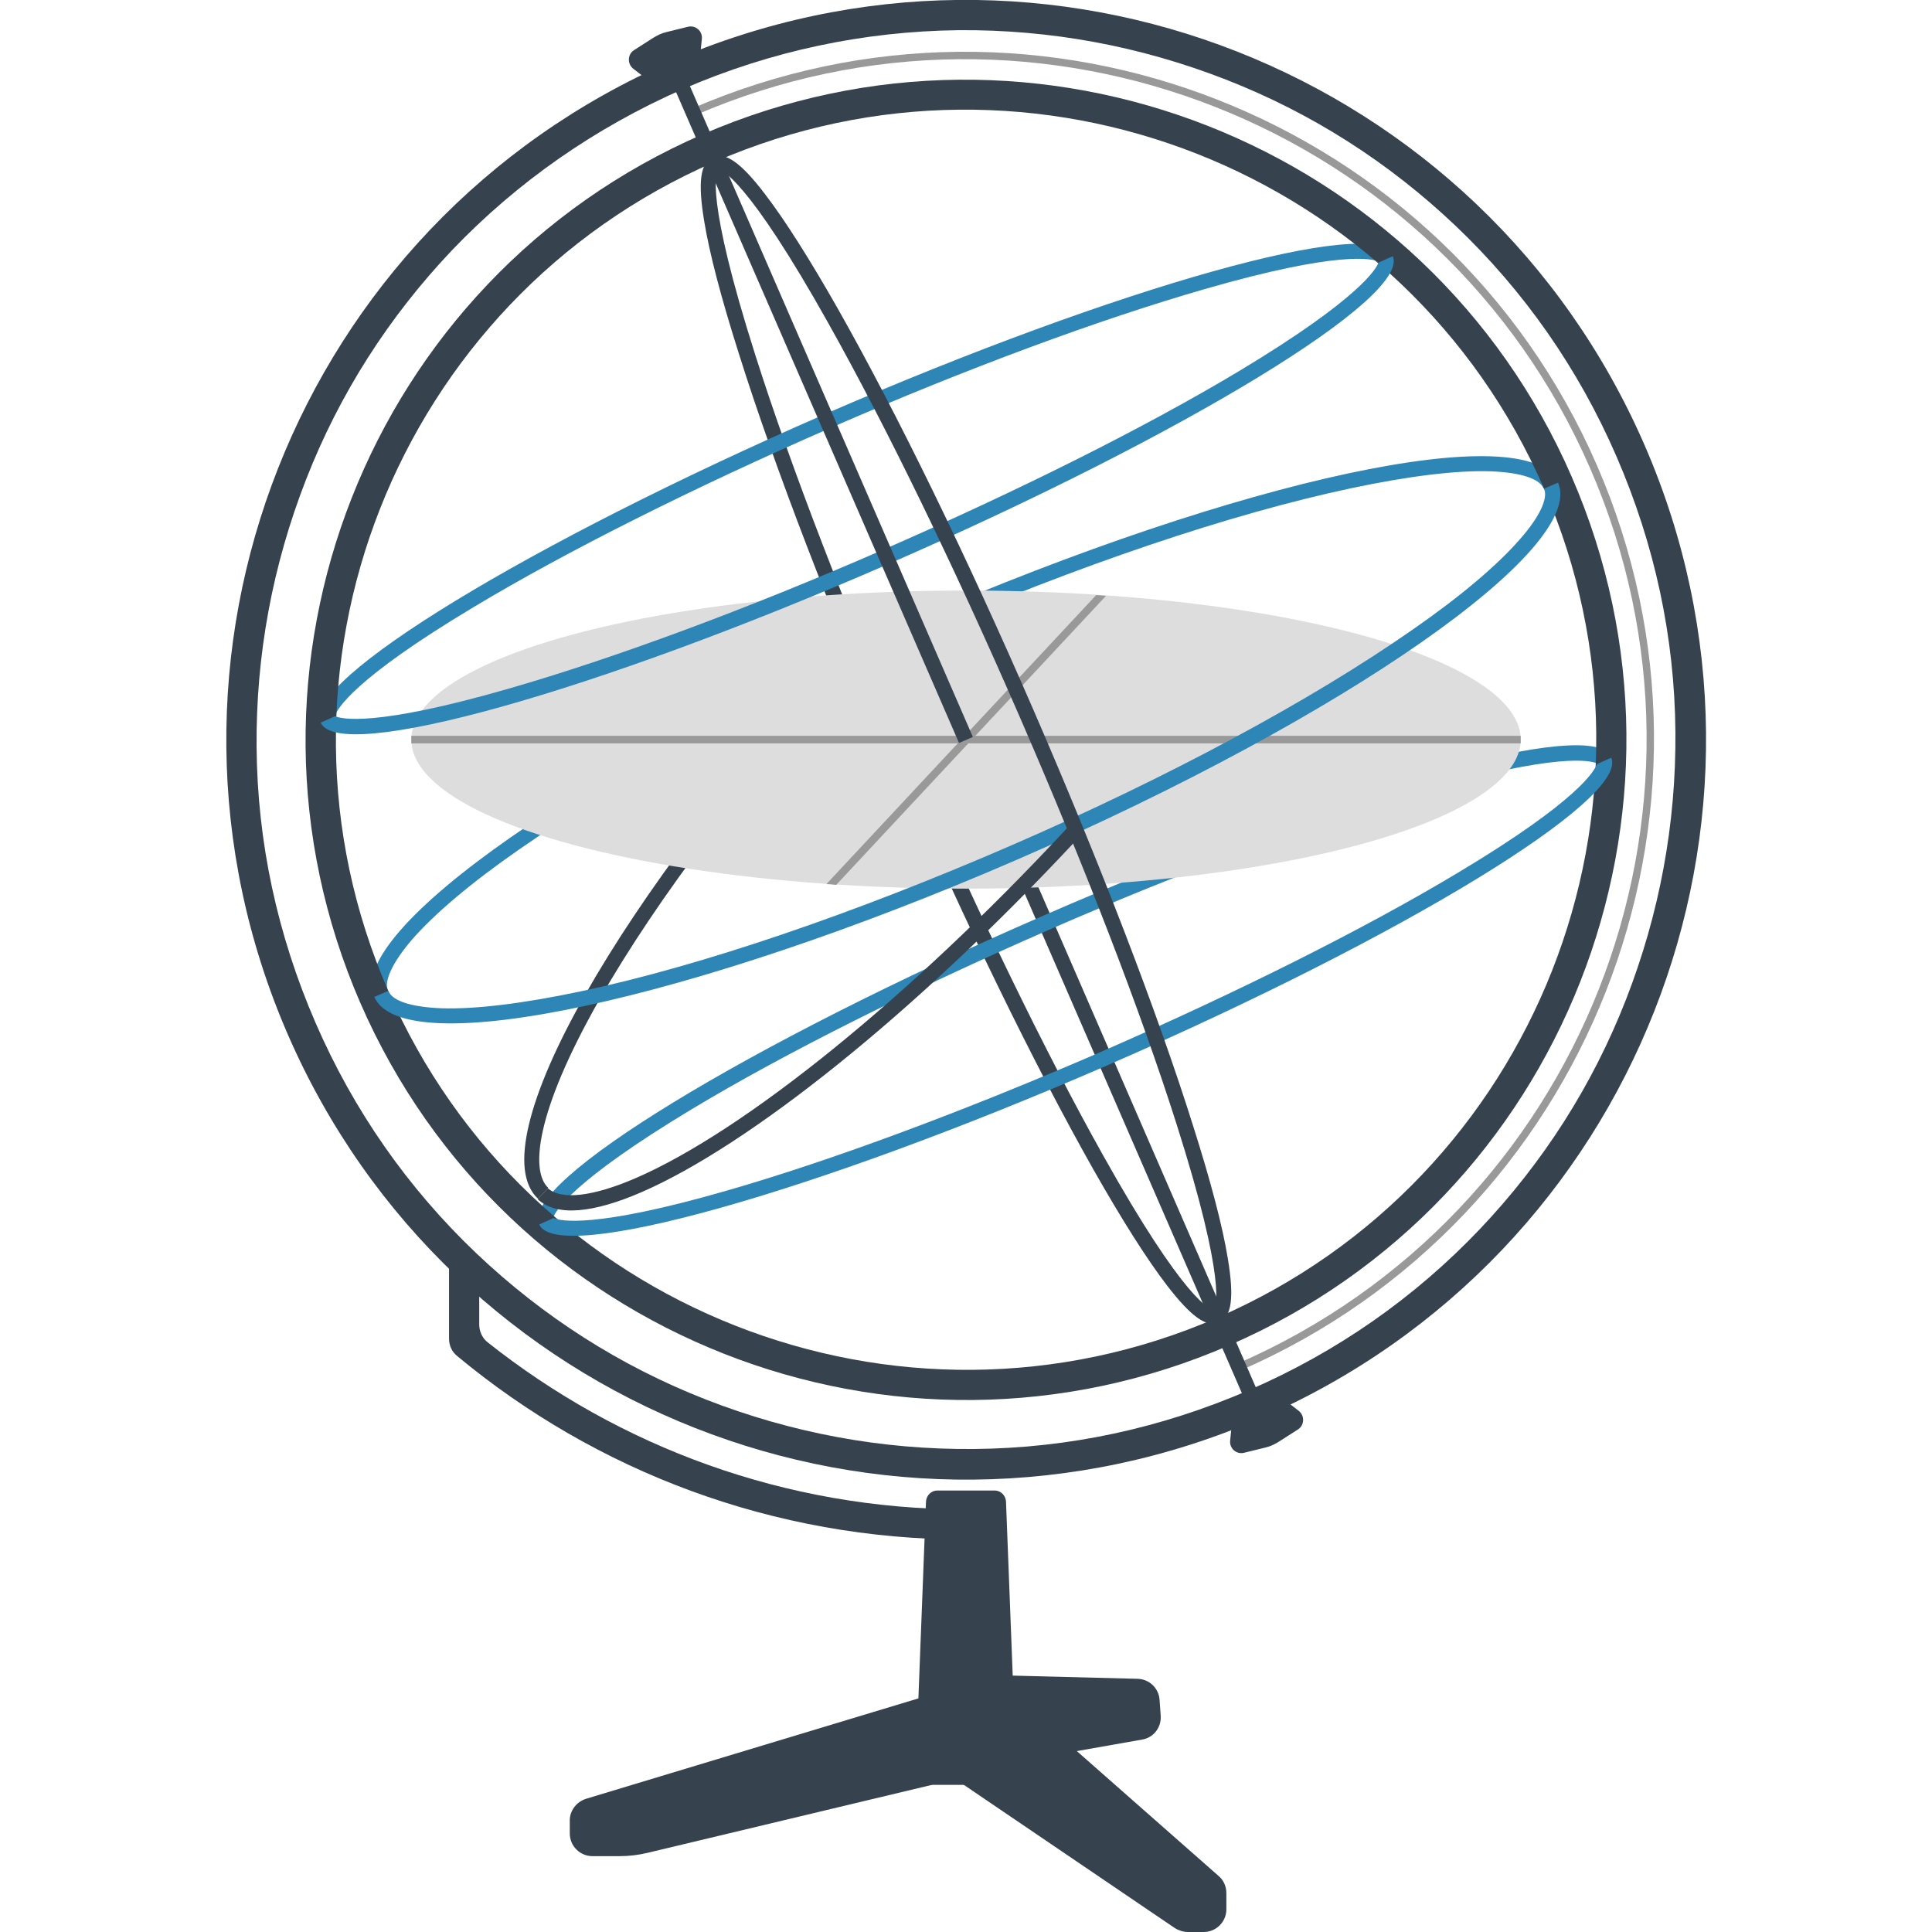 <svg version="1.1" xmlns="http://www.w3.org/2000/svg" x="0" y="0" viewBox="0 0 512 512" xml:space="preserve"><style type="text/css">.st0{fill:#999}.st1{fill:#36434f}.st2{fill:#2e86b7}</style><path class="st0" d="M183.3 28.8l.8 1.8C275.3-9 381.7 33 421.4 124.1c39.7 91.2-2.3 197.6-93.5 237.3l.8 1.8c92.2-40.1 134.6-147.7 94.5-239.9S275.5-11.2 183.3 28.8z"/><path class="st1" d="M254.18 196.84l3.669-1.594 78.145 179.751-3.668 1.595z"/><path class="st1" d="M321.7 347.2c-.9-.1-7.7-2.3-29.3-40.9-15.3-27.3-33.3-64.3-50.6-104.1s-32.1-78.1-41.6-108c-13.4-42.1-10.4-48.6-9.9-49.3l-1.4-3.2c-3.3 1.4-4 6.5-2.3 16.8 1.4 8.6 4.5 20.4 9.2 35.2 9.5 30.2 24.6 69.4 42.3 110.2s36.1 78.5 51.7 106.1c7.6 13.4 14.2 23.8 19.5 30.7 6.4 8.3 10.5 11.2 13.8 9.8l-1.4-3.3z"/><path class="st2" d="M183.4 293.9c24.8-14.9 58.4-31.7 94.6-47.5s71.4-28.8 99.2-36.8c35.7-10.3 44.4-8 46-7.3l3.8-1.7c-4.7-10.9-72.2 7.9-150.6 42.1-78.5 34.1-138.2 70.6-133.5 81.5l3.8-1.7c.5-1.5 4.8-9.4 36.7-28.6z"/><path class="st1" d="M158.8 265c15.4-27 39.7-59.1 68.8-90.5l-1.7-4C164 237.2 126.7 303 142.6 317.7l2.7-2.9c-4.7-4.3-3.6-19.7 13.5-49.8z"/><path class="st2" d="M242.2 164.4c-86.6 37.7-150.7 82.4-143.1 99.8l3.7-1.6c-1.1-2.6 1.2-7.5 6.3-13.5 6-6.9 15.8-15.2 28.5-24 26.8-18.7 64.5-39 106.2-57.1S326 136.2 358 129.4c15.1-3.2 27.9-4.8 37-4.5 7.9.3 13 1.9 14.1 4.6l3.7-1.6c-7.6-17.5-83.9-1.1-170.6 36.5zm-23.7-54.6C140.1 144 80.3 180.4 85 191.3l3.8-1.7c.6-1.7 4.8-9.6 36.7-28.7 24.8-14.9 58.4-31.7 94.6-47.5s71.4-28.8 99.2-36.8c35.7-10.3 44.4-8 46-7.3l3.8-1.7c-4.7-10.7-72.1 8.1-150.6 42.2z"/><path class="st1" d="M344.2 373.9c1.6 1.3 1.5 3.8-.2 4.9l-5 3.2c-1.1.7-2.3 1.3-3.6 1.6l-5.7 1.4c-2 .5-3.9-1.1-3.7-3.2l.6-6 6.4-2.8 6.4-2.8 4.8 3.7zM186 10.3c.2-2.1-1.7-3.7-3.7-3.2l-5.7 1.4c-1.3.3-2.5.9-3.6 1.6l-5 3.2c-1.7 1.1-1.8 3.6-.2 4.9l4.8 3.7 6.4-2.8 6.4-2.8.6-6zm139.8 346.2C237.3 395 134 354.3 95.5 265.8S97.7 74 186.2 35.6s191.8 2.2 230.3 90.7-2.2 191.8-90.7 230.2zM189.4 42.9C105 79.6 66.1 178.2 102.9 262.6c36.7 84.4 135.3 123.3 219.7 86.6s123.3-135.3 86.6-219.7C372.4 45 273.9 6.2 189.4 42.9z"/><path class="st1" d="M181 23.6C204.3 13.5 228.9 8.3 254 8c24.3-.2 48.1 4.2 70.9 13.1s43.2 22 60.8 38.7c18.2 17.3 32.6 37.9 42.7 61.2s15.4 47.8 15.6 73c.2 24.3-4.2 48.1-13.1 70.9s-22 43.2-38.7 60.8c-17.3 18.2-37.9 32.6-61.2 42.7-23.3 10.1-47.8 15.4-73 15.6-24.3.2-48.1-4.2-70.9-13.1s-43.2-22-60.8-38.7c-18.2-17.3-32.6-37.9-42.7-61.2-10.1-23.3-15.4-47.8-15.6-73-.2-24.3 4.2-48.1 13.1-70.9s22-43.2 38.7-60.8c17.4-18.2 38-32.5 61.2-42.7m-3.2-7.3C78.6 59.5 33.1 174.9 76.3 274.2S234.9 419 334.2 375.8 479 217.2 435.8 117.9 277.1-26.9 177.8 16.3z"/><ellipse cx="256" cy="196" rx="147" ry="39.5" fill="#ddd"/><path class="st0" d="M109 195v2h294v-2H109z"/><path class="st0" d="M221.6 234.5l71.5-76.6c-.9-.1-1.7-.1-2.6-.2L219 234.3c.8 0 1.7.1 2.6.2z"/><path class="st2" d="M328.6 98.2c-24.8 14.9-58.4 31.7-94.6 47.5s-71.4 28.8-99.2 36.8c-35.7 10.3-44.4 8-46 7.3l-3.8 1.7c4.7 10.9 72.2-7.9 150.6-42.1s138.2-70.6 133.5-81.5l-3.8 1.7c-.5 1.5-4.8 9.4-36.7 28.6zm74.2 44.7c-6 6.9-15.8 15.2-28.5 24-26.8 18.7-64.5 39-106.2 57.1S186 255.9 154 262.7c-15.1 3.2-27.9 4.8-37 4.5-7.9-.3-13-1.9-14.1-4.6l-3.7 1.6c7.6 17.5 84 1.1 170.6-36.5s150.7-82.4 143.1-99.8l-3.7 1.6c1.1 2.6-1.2 7.5-6.4 13.4zM293.5 282.3c78.5-34.1 138.2-70.6 133.5-81.5l-3.8 1.7c-.6 1.7-4.8 9.6-36.7 28.7-24.8 14.9-58.4 31.7-94.6 47.5-36.2 15.7-71.4 28.8-99.2 36.8-35.7 10.3-44.4 8-46 7.3l-3.8 1.7c4.7 10.7 72.1-8.1 150.6-42.2z"/><path class="st1" d="M219.6 85.8c15.3 27.3 33.3 64.3 50.6 104.1s32.1 78.1 41.6 108c13.4 42.1 10.4 48.6 9.9 49.3l1.4 3.2c3.3-1.4 4-6.5 2.3-16.8-1.4-8.6-4.5-20.4-9.2-35.2-9.5-30.2-24.6-69.4-42.3-110.2s-36.1-78.5-51.7-106.1c-7.6-13.4-14.2-23.8-19.5-30.7-6.3-8.3-10.5-11.2-13.8-9.8l1.4 3.2c.9.2 7.7 2.4 29.3 41z"/><path class="st1" d="M176.007 17.144l3.669-1.595L257.82 195.3l-3.668 1.595zM168.5 312.2c-11.3 4.9-19.8 5.9-23.3 2.7l-2.7 2.9c5 4.7 14.7 3.7 27.6-1.9 28.2-12.3 71.7-46.7 114.8-92.9.3-.3.6-.7.9-1l-1.7-4c-.7.8-1.4 1.5-2.1 2.3-41.2 44.2-84.7 79.4-113.5 91.9zM127 351v-16h-8v19.8c0 1.8.8 3.5 2.2 4.6C157.8 389.8 204.8 408 256 408v-8c-47.9 0-91.9-16.6-126.8-44.3-1.4-1.1-2.2-2.9-2.2-4.7z"/><path class="st1" d="M266.6 397.9c-.1-1.6-1.4-2.9-3-2.9h-15.2c-1.6 0-2.9 1.3-3 2.9l-2.9 75.1h27l-2.9-75.1z"/><path class="st1" d="M247 449l-91.7 27.7c-2.5.8-4.3 3.1-4.3 5.7v3.5c0 3.3 2.7 6 6 6h7.2c2.5 0 5-.3 7.5-.9l75.3-18v-24zm19-2l57 50.2c1.3 1.1 2 2.8 2 4.5v4.3c0 3.3-2.7 6-6 6h-4.2c-1.2 0-2.4-.4-3.4-1L251 470l15-23z"/><path class="st1" d="M266 444l35.5.9c3.1.1 5.6 2.5 5.8 5.6l.3 4.2c.2 3.1-1.9 5.8-4.9 6.3l-39.7 7 3-24z"/></svg>